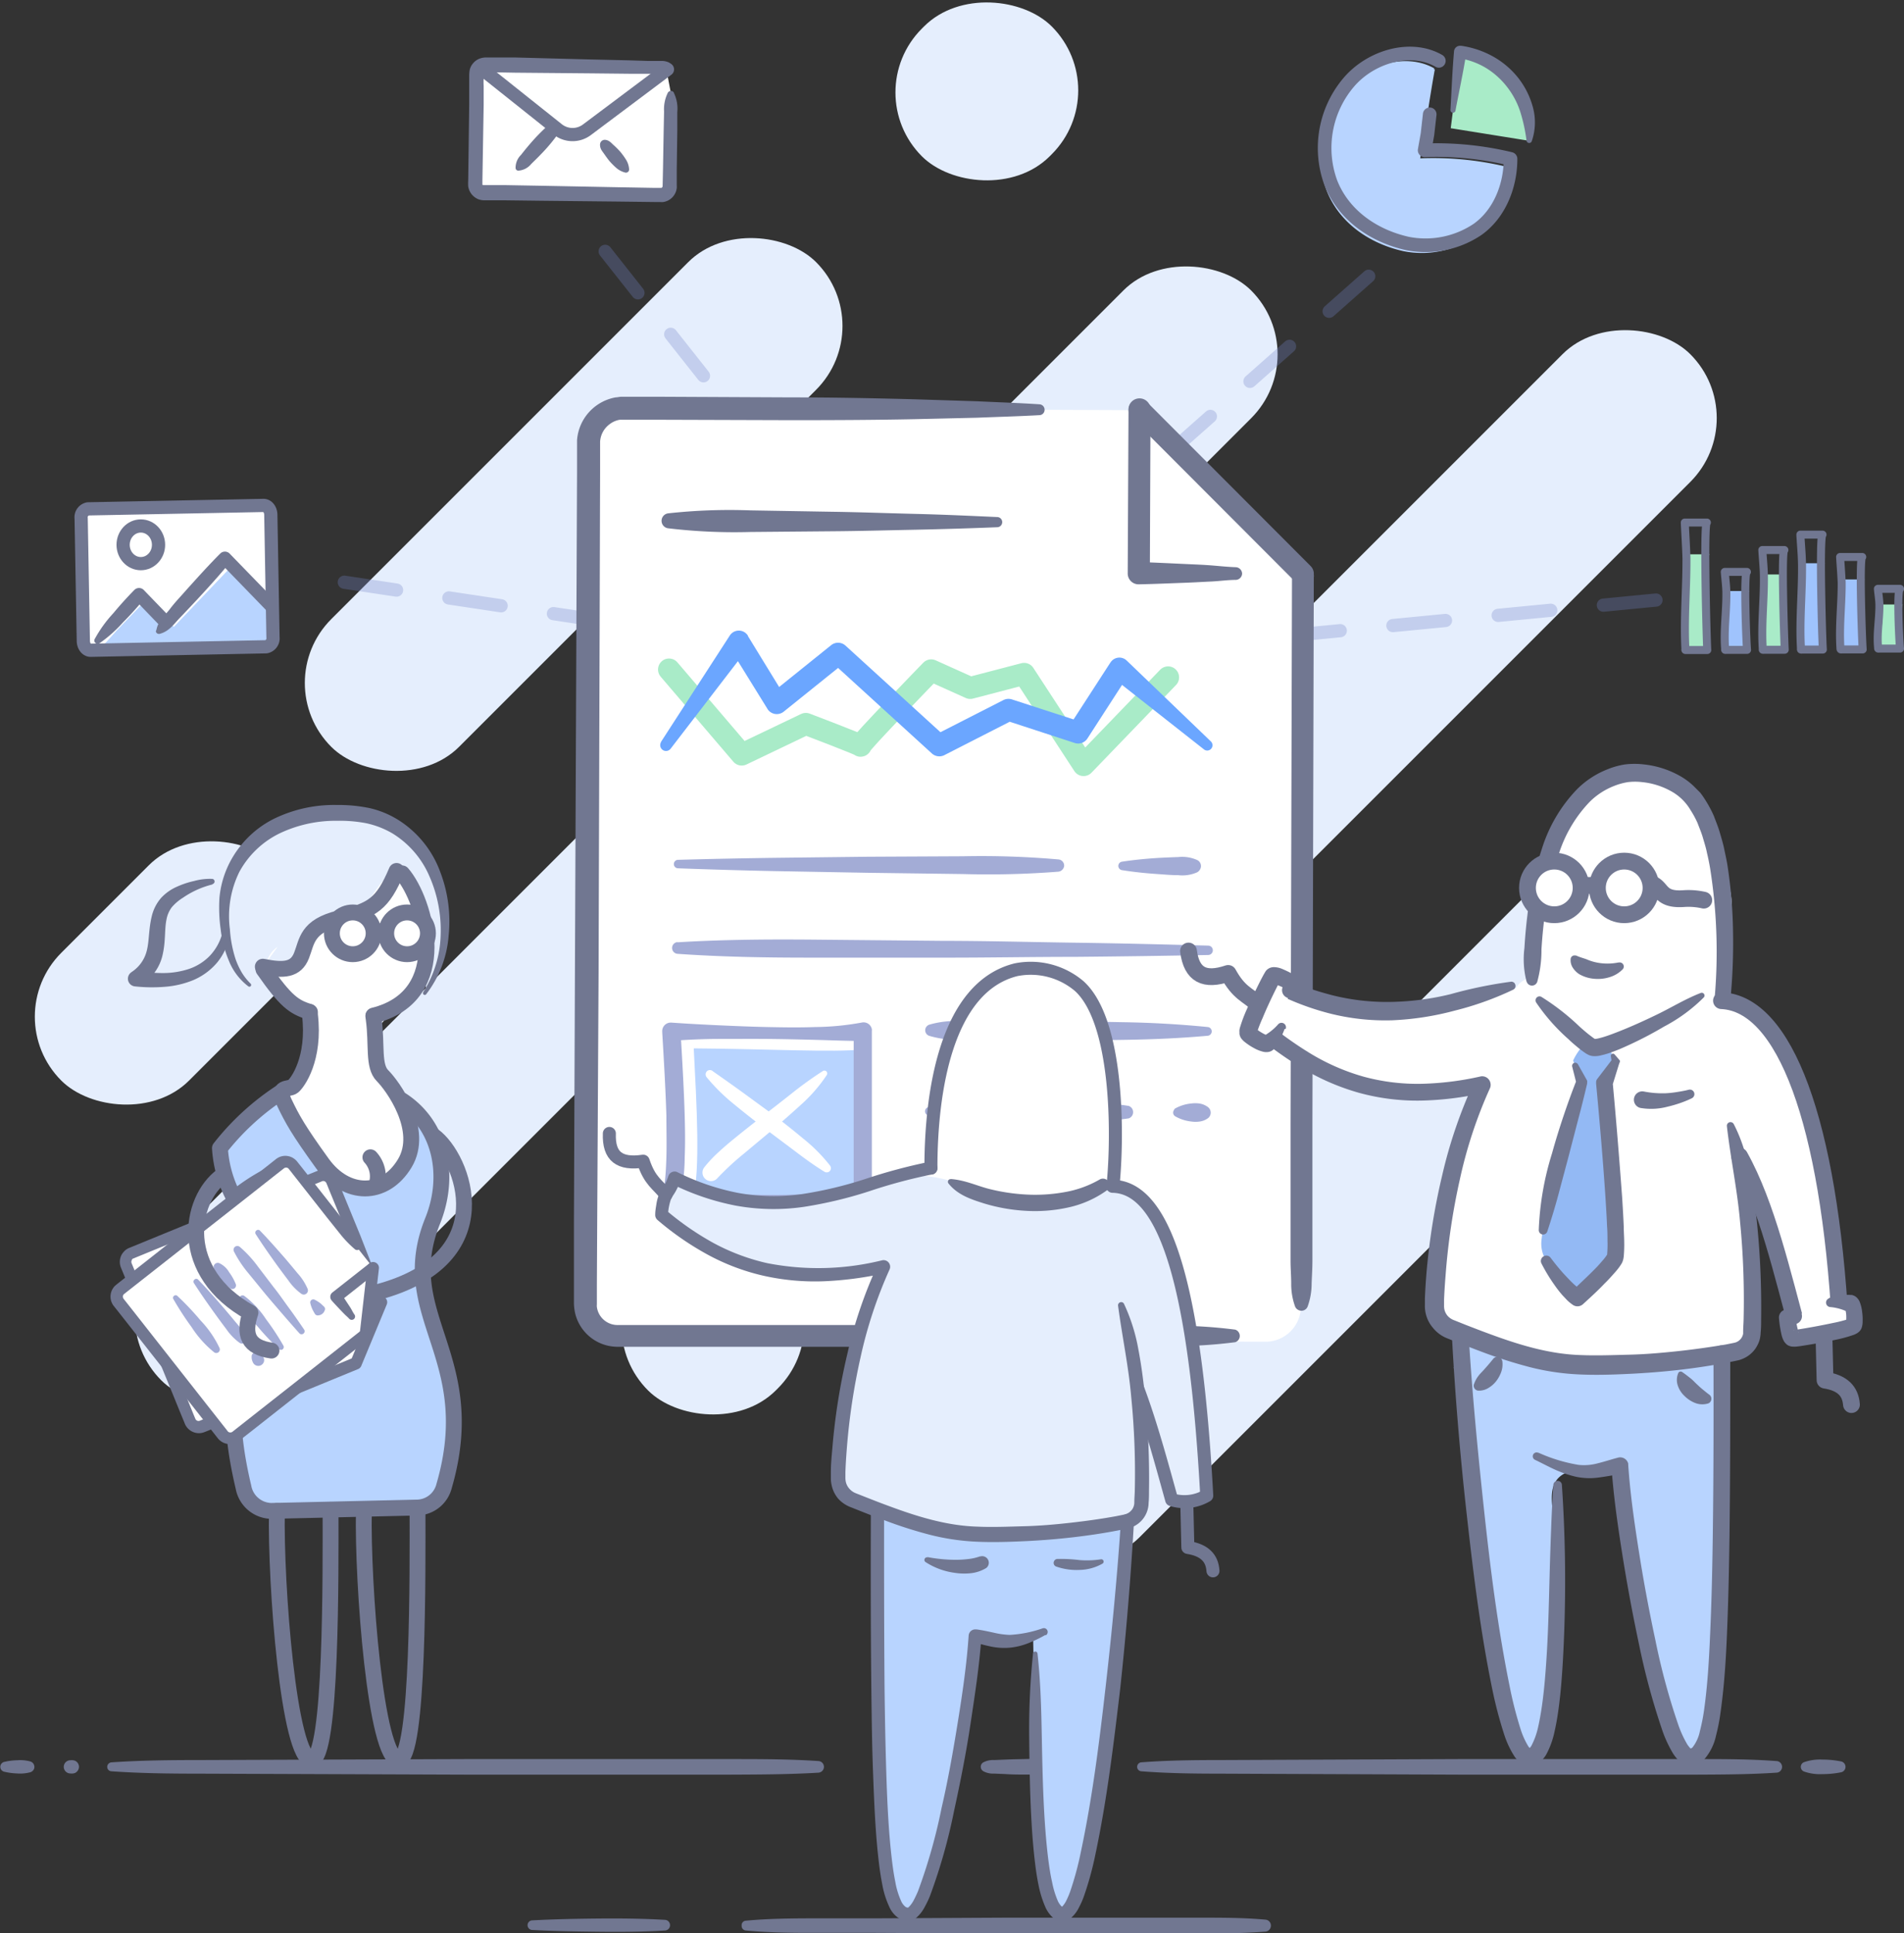 <svg xmlns="http://www.w3.org/2000/svg" viewBox="0 0 288.12 292.5"><rect x="0" y="0" width="288.12" height="292.5" fill="#333333" stroke="none"/><defs><style>.cls-1,.cls-13,.cls-19{fill:#e5eefd;}.cls-11,.cls-15,.cls-17,.cls-2,.cls-20,.cls-22,.cls-6,.cls-9{fill:none;}.cls-2{stroke:#7282c4;stroke-dasharray:8;opacity:0.3;}.cls-11,.cls-12,.cls-13,.cls-15,.cls-17,.cls-18,.cls-19,.cls-2,.cls-20,.cls-21,.cls-22,.cls-6,.cls-9{stroke-linecap:round;stroke-linejoin:round;}.cls-11,.cls-12,.cls-2{stroke-width:2px;}.cls-3{fill:#717791;}.cls-4{fill:#93b9f4;}.cls-5{fill:#b8d4ff;}.cls-11,.cls-12,.cls-13,.cls-17,.cls-18,.cls-19,.cls-20,.cls-21,.cls-22,.cls-6,.cls-9{stroke:#717791;}.cls-6{stroke-width:2.06px;}.cls-7{fill:#a9ebc8;}.cls-8{fill:#9fc3fd;}.cls-9{stroke-width:1.21px;}.cls-10,.cls-12,.cls-18,.cls-21{fill:#fff;}.cls-13,.cls-15{stroke-width:3.33px;}.cls-14{fill:#a3acd6;}.cls-15{stroke:#a9ebc8;}.cls-16{fill:#6ba6ff;}.cls-17,.cls-18{stroke-width:2.4px;}.cls-19{stroke-width:1.77px;}.cls-20,.cls-21{stroke-width:2.54px;}.cls-22{stroke-width:1.97px;}</style></defs><title>CRM y plataformas de gestión</title><g id="Capa_2" data-name="Capa 2"><g id="Layer_1" data-name="Layer 1"><g id="_10._COLABORATION" data-name="10. COLABORATION"><rect class="cls-1" x="131.38" y="166.47" width="148.42" height="27.34" rx="13.67" transform="translate(478.34 162.14) rotate(135)"/><rect class="cls-1" x="2.53" y="133.56" width="46.06" height="27.34" rx="13.67" transform="translate(147.74 233.26) rotate(135)"/><path class="cls-1" d="M159.2,169.3l39.13-39.12a13.66,13.66,0,0,0,19.33,19.32l-39.13,39.13A13.67,13.67,0,0,0,159.2,169.3Z"/><path class="cls-1" d="M142.48,109.7,179.14,73a13.66,13.66,0,0,0,19.33,19.32L161.8,129a13.66,13.66,0,0,0-19.32-19.33Z"/><rect class="cls-1" x="103.34" y="103.07" width="178.6" height="27.34" rx="13.67" transform="translate(411.4 63.07) rotate(135)"/><rect class="cls-1" x="-9.76" y="112.74" width="233.23" height="27.34" rx="13.67" transform="translate(271.81 140.24) rotate(135)"/><rect class="cls-1" x="34.94" y="62.68" width="103.74" height="27.34" rx="13.67" transform="translate(202.18 68.94) rotate(135)"/><rect class="cls-1" x="135.43" y="0.16" width="27.79" height="27.34" rx="13.67" transform="translate(264.7 -81.98) rotate(135)"/><rect class="cls-1" x="93.99" y="186.9" width="27.79" height="27.34" rx="13.67" transform="translate(326 266.11) rotate(135)"/><polyline class="cls-2" points="250.59 90.8 140.88 101.44 49.36 87.69"/><polyline class="cls-2" points="207.12 41.8 140.88 100.44 88.54 34.19"/><line class="cls-2" x1="138.91" y1="147.27" x2="140.75" y2="221.85"/><line class="cls-1" x1="273" y1="267.36" x2="278.61" y2="267.36"/><path class="cls-3" d="M273,266.65a7.34,7.34,0,0,1,2.8-.39,14.09,14.09,0,0,1,2.81.28.84.84,0,0,1,0,1.64,14.09,14.09,0,0,1-2.81.28,7.34,7.34,0,0,1-2.8-.39.76.76,0,0,1-.44-1A.77.77,0,0,1,273,266.65Z"/><line class="cls-1" x1="172.64" y1="267.36" x2="268.87" y2="267.36"/><path class="cls-3" d="M172.64,266.68c4-.31,8-.35,12-.35l12-.05,24.06-.1h36.09c4,0,8,0,12,.3a.88.88,0,0,1,0,1.76c-4,.27-8,.28-12,.3H220.76l-24.06-.1-12-.05c-4,0-8-.05-12-.36a.67.67,0,0,1-.62-.72A.69.69,0,0,1,172.64,266.68Z"/><line class="cls-1" x1="148.8" y1="267.36" x2="162.01" y2="267.36"/><path class="cls-3" d="M148.8,266.68a3.18,3.18,0,0,1,1.65-.35l1.65-.07c1.1-.05,2.2-.06,3.31-.09s2.2,0,3.3,0h1.65a3.71,3.71,0,0,1,1.65.3,1,1,0,0,1,.47,1.29.94.94,0,0,1-.47.47,3.71,3.71,0,0,1-1.65.3h-1.65c-1.1,0-2.2,0-3.3,0s-2.21,0-3.31-.08l-1.65-.07a3.1,3.1,0,0,1-1.65-.36.78.78,0,0,1-.28-1.07A.83.83,0,0,1,148.8,266.68Z"/><line class="cls-1" x1="16.85" y1="267.36" x2="123.85" y2="267.36"/><path class="cls-3" d="M16.85,266.68c4.46-.31,8.92-.35,13.38-.35l13.37-.05,26.75-.1h40.13c4.45,0,8.91,0,13.37.3a.88.88,0,0,1,.83.93.89.89,0,0,1-.83.83c-4.46.27-8.92.28-13.37.3H70.35l-26.75-.1-13.37-.05c-4.46,0-8.92-.05-13.38-.36a.66.66,0,0,1-.62-.72A.68.68,0,0,1,16.85,266.68Z"/><line class="cls-1" x1="10.65" y1="267.36" x2="11.47" y2="267.36"/><path class="cls-3" d="M10.65,266.36a1.87,1.87,0,0,1,.41,0,.8.8,0,0,1,.21.05.52.52,0,0,1,.2.09,1,1,0,0,1,.29,1.44,1.1,1.1,0,0,1-.29.28.52.52,0,0,1-.2.09,1.6,1.6,0,0,1-.21.05,1.87,1.87,0,0,1-.41,0,1,1,0,0,1,0-2Z"/><line class="cls-1" x1="0.56" y1="267.36" x2="4.65" y2="267.36"/><path class="cls-3" d="M.56,266.63a9.53,9.53,0,0,1,2.05-.27,5.67,5.67,0,0,1,2,.19.86.86,0,0,1,.56,1.06.89.89,0,0,1-.56.56,5.9,5.9,0,0,1-2,.19,10.2,10.2,0,0,1-2-.27.76.76,0,0,1-.54-.92A.79.79,0,0,1,.56,266.63Z"/><line class="cls-1" x1="112.84" y1="291.31" x2="191.5" y2="291.31"/><path class="cls-3" d="M112.84,290.64c3.28-.31,6.56-.35,9.83-.36l9.84,0,19.66-.1h29.5c3.28,0,6.55,0,9.83.3a.89.89,0,0,1,.81,1,.9.9,0,0,1-.81.81c-3.28.26-6.55.28-9.83.29h-29.5l-19.66-.1-9.84,0c-3.27,0-6.55-.05-9.83-.36a.69.69,0,0,1-.61-.74A.67.67,0,0,1,112.84,290.64Z"/><line class="cls-1" x1="80.48" y1="291.31" x2="100.63" y2="291.31"/><path class="cls-3" d="M80.48,290.59c3.36-.18,6.72-.25,10.08-.28s6.72,0,10.07.2a.8.8,0,0,1,.76.86.79.79,0,0,1-.76.75c-3.35.21-6.71.23-10.07.19s-6.72-.09-10.08-.27a.73.73,0,0,1,0-1.45Z"/><path class="cls-4" d="M190.53,154.91q-.08,1.05-.12,2.1"/><path class="cls-5" d="M223,35.92A14.19,14.19,0,0,1,212.35,38c-5-1.11-9.64-4.18-11.6-9.17a15.3,15.3,0,0,1,2.67-15.19c3.28-3.87,9.36-5.75,13.66-3.27a.32.32,0,0,1-.19,0l.23.14c-.88,4.87-1.34,8.58-2.21,13.45A47.65,47.65,0,0,1,228,25.24C227.93,29.38,226.24,33.59,223,35.92Z"/><path class="cls-6" d="M216.35,17.3l-.34,3c-.14.81-.29,1.63-.43,2.44a48,48,0,0,1,13,1.3c0,4.15-1.71,8.35-5,10.68A14.12,14.12,0,0,1,213,36.85c-5-1.11-9.64-4.19-11.61-9.17a15.33,15.33,0,0,1,2.68-15.19c3.27-3.88,9.35-5.75,13.66-3.28"/><path class="cls-7" d="M231.36,21.3l-11.83-1.9L221,7.87l.22,0A12.18,12.18,0,0,1,231.36,21.3Z"/><path class="cls-3" d="M219.49,16.61c.17-2.95.28-5.91.54-8.86a.91.91,0,0,1,1-.82h.1a14,14,0,0,1,4.77,1.6,12.78,12.78,0,0,1,3.86,3.28A12.4,12.4,0,0,1,232,16.37a8.7,8.7,0,0,1-.21,5,.41.41,0,0,1-.53.24.4.4,0,0,1-.26-.33h0a25,25,0,0,0-.94-4.34,12.23,12.23,0,0,0-2-3.78,11.86,11.86,0,0,0-3.17-2.86,11.21,11.21,0,0,0-4.05-1.48L221.89,8c-.46,2.91-1.09,5.81-1.64,8.72a.38.38,0,0,1-.76-.1Z"/><path class="cls-7" d="M258.73,98.34l-3.16,0a.24.24,0,0,1-.15,0s0-.06,0-.1c-.24-3.45.2-6.9.18-10.36,0-1.34-.16-2.68-.24-4v0c1.12,0,2.23,0,3.35,0C258.18,83.79,258.62,97.13,258.73,98.34Z"/><path class="cls-8" d="M264.75,98.32h-3.16a.37.37,0,0,1-.15,0,.07.07,0,0,1,0-.06c-.23-2.12.21-4.24.2-6.36-.05-.82-.16-1.65-.24-2.47v0l3.34,0C264.24,89.39,264.65,97.58,264.75,98.32Z"/><path class="cls-7" d="M270.45,98.3h-3.17a.3.3,0,0,1-.14,0s0-.05-.05-.08c-.23-2.71.2-5.42.19-8.13,0-1-.16-2.11-.24-3.16v0l3.34,0C269.92,86.87,270.34,97.35,270.45,98.3Z"/><path class="cls-8" d="M276.23,98.28s-3,0-3.17,0a.36.36,0,0,1-.15,0,.12.12,0,0,1,0-.09c-.24-3.12.2-6.22.18-9.34,0-1.2-.16-2.41-.24-3.62v0h3.34C275.69,85.16,276.12,97.18,276.23,98.28Z"/><path class="cls-8" d="M282.25,98.25l-3.16,0a.34.34,0,0,1-.15,0s0,0-.05-.08c-.23-2.51.21-5,.19-7.55,0-1-.15-2-.23-2.94v0l3.35,0C281.72,87.63,282.14,97.37,282.25,98.25Z"/><path class="cls-7" d="M288,98.23h-3.31s-.05,0-.05,0c-.23-1.62.21-3.24.21-4.87-.05-.63-.16-1.26-.24-1.89v0l3.35,0C287.52,91.38,287.92,97.66,288,98.23Z"/><path class="cls-9" d="M258.35,98.36s-3,0-3.17,0c-.05,0-.11,0-.14,0a.15.15,0,0,1,0-.13c-.24-4.58.18-9.16.16-13.75-.05-1.78-.17-3.56-.25-5.34v-.07c1.11,0,2.23,0,3.34,0C257.78,79,258.24,96.75,258.35,98.36Z"/><path class="cls-9" d="M264.37,98.34h-3.16a.36.36,0,0,1-.15,0,.07.07,0,0,1,0-.08c-.24-2.81.2-5.62.18-8.44,0-1.09-.16-2.18-.24-3.28v0c1.11,0,2.23,0,3.35,0C263.84,86.48,264.26,97.35,264.37,98.34Z"/><path class="cls-9" d="M270.07,98.32H266.9a.25.25,0,0,1-.15,0,.12.12,0,0,1,0-.1c-.24-3.6.19-7.2.17-10.8,0-1.39-.16-2.79-.24-4.19v0l3.34,0C269.52,83.15,270,97.05,270.07,98.32Z"/><path class="cls-9" d="M275.84,98.29l-3.16,0a.25.25,0,0,1-.15,0,.14.14,0,0,1,0-.12c-.25-4.13.18-8.26.16-12.39,0-1.6-.16-3.21-.25-4.81V80.9c1.12,0,2.23,0,3.35,0C275.28,80.89,275.73,96.84,275.84,98.29Z"/><path class="cls-9" d="M281.87,98.27l-3.17,0a.29.29,0,0,1-.14,0,.1.1,0,0,1-.05-.1c-.24-3.34.2-6.68.18-10-.05-1.29-.16-2.59-.24-3.89v0c1.12,0,2.23,0,3.35,0C281.32,84.18,281.76,97.1,281.87,98.27Z"/><path class="cls-9" d="M287.52,98.14s-3,0-3.16,0a.34.34,0,0,1-.15,0,.05.05,0,0,1,0-.06c-.24-2.15.2-4.31.19-6.47,0-.83-.16-1.67-.23-2.51v0l3.35,0C287,89.05,287.41,97.38,287.52,98.14Z"/><path class="cls-10" d="M39.88,76.48c.59,0,1.08.61,1.1,1.39l.33,18.57a1.29,1.29,0,0,1-1.05,1.43l-26.55.53c-.59,0-1.08-.61-1.1-1.39l-.33-18.57A1.29,1.29,0,0,1,13.33,77Z"/><polygon class="cls-5" points="15.22 98.12 15.16 98.18 14.92 98.12 15.22 98.12"/><polygon class="cls-5" points="41.21 96.76 40.48 97.84 15.22 98.12 17.68 95.38 21.86 91.04 26.31 94.85 35.33 85.39 41.2 91.43 41.18 92.9 41.21 96.76"/><path class="cls-11" d="M39.88,76.48c.59,0,1.08.61,1.1,1.39l.33,18.57a1.29,1.29,0,0,1-1.05,1.43l-26.55.53c-.59,0-1.08-.61-1.1-1.39l-.33-18.57A1.29,1.29,0,0,1,13.33,77Z"/><path class="cls-3" d="M14.36,96.65a19.19,19.19,0,0,1,2.79-3.86q1.52-1.83,3.18-3.52l0,0a1,1,0,0,1,1.42,0h0l4,4.14a1,1,0,0,1,0,1.41,1,1,0,0,1-1.42,0l-4-4.15,1.45,0q-1.5,1.83-3.17,3.51a20.45,20.45,0,0,1-3.57,3.17.51.51,0,0,1-.69-.16A.48.48,0,0,1,14.36,96.65Z"/><path class="cls-3" d="M23.67,95.32c.27-1.45,1.31-2.19,2.07-3.2s1.64-1.9,2.46-2.85c1.68-1.86,3.35-3.73,5.13-5.51l0,0a1,1,0,0,1,1.41,0h0l7,7.21a1,1,0,0,1-1.43,1.4l-7-7.22,1.45,0c-1.59,1.94-3.28,3.79-5,5.65-.86.91-1.71,1.83-2.58,2.73s-1.57,2-3,2.38a.48.48,0,0,1-.59-.33A.55.55,0,0,1,23.67,95.32Z"/><ellipse class="cls-12" cx="21.31" cy="82.44" rx="2.68" ry="2.85"/><path class="cls-10" d="M197.15,87.25l-.29,110.44a5.36,5.36,0,0,1-5.38,5.34l-97.57-.39a5.38,5.38,0,0,1-5.34-5.39L89,67.1a5.38,5.38,0,0,1,5.39-5.34l78,.31"/><line class="cls-13" x1="172.44" y1="62.07" x2="197.15" y2="86.83"/><path class="cls-3" d="M157.3,62.82c-3.15.18-6.3.26-9.46.39l-9.45.22c-6.31.13-12.62.15-18.92.15l-18.92-.06H94.64l-.47,0a2.85,2.85,0,0,0-.4,0,3.4,3.4,0,0,0-1.45.62,3.55,3.55,0,0,0-1.51,2.68c0,.21,0,.7,0,1.07v3.54l-.23,75.67L90.37,185l-.05,9.46v2.36c0,.19,0,.43,0,.56a2.34,2.34,0,0,0,0,.38,3.1,3.1,0,0,0,.19.74,3.16,3.16,0,0,0,3,2h17.73l37.83,0H168c3.15,0,6.3.07,9.46.1a73.39,73.39,0,0,1,9.46.6,1,1,0,0,1,0,1.9,73.39,73.39,0,0,1-9.46.6c-3.16,0-6.31.1-9.46.1H149.11l-37.83,0-9.46,0H93.55a7.16,7.16,0,0,1-1.56-.17,6.61,6.61,0,0,1-4.67-4,6.24,6.24,0,0,1-.4-1.54,7.2,7.2,0,0,1-.07-.8v-3l0-9.46L87,147.12l.32-75.66V67.91c0-.41,0-.72,0-1.3a7.11,7.11,0,0,1,5.85-6.48c.26,0,.51-.08.77-.09l.71,0h1.19l4.73,0,18.91.09c6.31,0,12.61.12,18.92.29l9.45.3c3.16.15,6.31.25,9.46.46a.82.82,0,0,1,.76.87A.8.8,0,0,1,157.3,62.82Z"/><path class="cls-3" d="M198.81,87.25l-.14,55.22-.07,27.61,0,13.81c0,2.3,0,4.6,0,6.9,0,1.15-.08,2.3-.12,3.45a10.19,10.19,0,0,1-.6,3.45,1,1,0,0,1-1.33.57,1,1,0,0,1-.58-.58,9.93,9.93,0,0,1-.58-3.45c0-1.15-.1-2.3-.1-3.45,0-2.3,0-4.6,0-6.9l0-13.81.07-27.61.15-55.22a1.66,1.66,0,1,1,3.32,0Z"/><path class="cls-3" d="M174.1,62.07,174,86.73l-1.67-1.68c2.45.07,4.9.2,7.36.31,1.22.06,2.45.1,3.67.2s2.45.23,3.68.27a1,1,0,0,1,.92,1,1,1,0,0,1-.93.92c-1.23,0-2.45.18-3.68.24s-2.45.13-3.68.18c-2.45.09-4.9.2-7.35.25a1.64,1.64,0,0,1-1.67-1.6v-.08l.12-24.66a1.67,1.67,0,1,1,3.33,0Z"/><line class="cls-1" x1="102.49" y1="143.48" x2="182.82" y2="143.8"/><path class="cls-14" d="M102.5,142.59c6.69-.41,13.39-.46,20.08-.41l20.08.19c6.69,0,13.39.19,20.08.28s13.39.26,20.08.44a.71.71,0,0,1,0,1.42q-10,.19-20.08.28c-6.69,0-13.39.13-20.08.12l-20.08,0c-6.7,0-13.39-.11-20.08-.58a.89.89,0,0,1,0-1.77Z"/><line class="cls-1" x1="157.34" y1="155.97" x2="182.77" y2="156.07"/><path class="cls-14" d="M157.34,155.23c4.24-.79,8.48-.62,12.72-.55s8.47.31,12.71.73a.66.66,0,0,1,.59.72.67.67,0,0,1-.6.6c-4.24.38-8.48.56-12.71.62s-8.48.18-12.72-.65a.74.74,0,0,1-.58-.88A.76.76,0,0,1,157.34,155.23Z"/><line class="cls-1" x1="140.59" y1="155.9" x2="151.29" y2="155.94"/><path class="cls-14" d="M140.59,155.06a14.36,14.36,0,0,1,5.35-.5,35.81,35.81,0,0,1,5.35.55.84.84,0,0,1,0,1.66,36,36,0,0,1-5.36.51,14.4,14.4,0,0,1-5.35-.55.89.89,0,0,1-.52-1.14A.92.92,0,0,1,140.59,155.06Z"/><line class="cls-1" x1="177.8" y1="168.32" x2="182.72" y2="168.34"/><path class="cls-14" d="M177.8,167.75a6.17,6.17,0,0,1,2.46-.77,4.61,4.61,0,0,1,1.23,0,2.89,2.89,0,0,1,1.23.49A1.07,1.07,0,0,1,183,169a1,1,0,0,1-.24.23,2.75,2.75,0,0,1-1.23.48,4.23,4.23,0,0,1-1.23,0,6.21,6.21,0,0,1-2.46-.79.65.65,0,0,1-.22-.9A.63.63,0,0,1,177.8,167.75Z"/><line class="cls-1" x1="140.54" y1="168.17" x2="170.8" y2="168.29"/><path class="cls-14" d="M140.54,167.52c2.52-.14,5.05-.25,7.57-.33s5-.16,7.57-.19l7.56-.1a36.33,36.33,0,0,1,7.57.45,1,1,0,0,1,0,1.88,37.74,37.74,0,0,1-7.57.39l-7.56-.16c-2.53-.05-5-.18-7.57-.26s-5-.23-7.56-.39a.65.65,0,0,1,0-1.29Z"/><line class="cls-1" x1="102.54" y1="130.75" x2="160.18" y2="130.99"/><path class="cls-14" d="M102.55,130.11q7.2-.2,14.41-.3l14.41-.17,14.4-.07a133.34,133.34,0,0,1,14.41.48.94.94,0,0,1,.85,1,1,1,0,0,1-.86.85,135.87,135.87,0,0,1-14.41.36l-14.4-.19L117,131.81q-7.2-.15-14.41-.42a.64.64,0,0,1-.62-.66A.65.65,0,0,1,102.55,130.11Z"/><line class="cls-1" x1="150.9" y1="79.01" x2="101.1" y2="78.81"/><path class="cls-3" d="M150.89,79.78q-6.22.25-12.45.38c-4.15.08-8.3.2-12.45.23l-12.45.11a84.87,84.87,0,0,1-12.44-.56,1.14,1.14,0,0,1,0-2.26,85,85,0,0,1,12.45-.45l12.45.21c4.14.06,8.29.22,12.44.32s8.3.29,12.45.48a.77.77,0,0,1,0,1.54Z"/><line class="cls-1" x1="169.78" y1="131.03" x2="181.13" y2="131.07"/><path class="cls-14" d="M169.78,130.39c1.9-.29,3.79-.47,5.68-.58.95-.05,1.89-.09,2.84-.12a5.55,5.55,0,0,1,2.84.44,1,1,0,0,1,.47,1.4,1.06,1.06,0,0,1-.48.48,5.55,5.55,0,0,1-2.84.42c-.95,0-1.89-.08-2.84-.15-1.89-.12-3.78-.31-5.67-.61a.65.65,0,0,1-.54-.75A.64.64,0,0,1,169.78,130.39Z"/><line class="cls-1" x1="140.49" y1="180.43" x2="167.39" y2="180.54"/><path class="cls-14" d="M140.49,179.84c4.49-.38,9-.57,13.46-.66s9-.25,13.44.55a.82.82,0,0,1,.67,1,.84.84,0,0,1-.67.67c-4.49.76-9,.53-13.46.44s-9-.35-13.44-.77a.59.59,0,0,1-.54-.64A.61.61,0,0,1,140.49,179.84Z"/><path class="cls-15" d="M101.24,101.31l11,12.87,9.7-4.64s8.71,3.31,8.29,3.31,10.68-11.41,10.68-11.41l5.91,2.66,8.15-2.13,9,13.8,12.79-13.27"/><path class="cls-16" d="M100,112.3l10.44-16.14a1.63,1.63,0,0,1,2.24-.48,1.73,1.73,0,0,1,.5.51l0,.06,5.71,9.32-2.46-.43,9.35-7.52a1.67,1.67,0,0,1,2.16.07l15.23,13.89-1.88-.26,10.56-5.39a1.71,1.71,0,0,1,1.27-.1l10.56,3.43-1.92.68L168,100.3l.05-.06a1.59,1.59,0,0,1,2.2-.48,2.51,2.51,0,0,1,.24.19l12.76,12.26a.8.8,0,0,1,0,1.12.79.79,0,0,1-1.06.07l-13.9-10.94,2.49-.35-6.23,9.64a1.66,1.66,0,0,1-1.91.68L152.14,109l1.27-.1-10.55,5.39A1.68,1.68,0,0,1,141,114l-15.23-13.89,2.16.07-9.34,7.51a1.67,1.67,0,0,1-2.34-.25,1.88,1.88,0,0,1-.12-.18L110.4,98l2.77.09-11.71,15.23a.88.88,0,0,1-1.44-1Z"/><path class="cls-5" d="M104.85,181.49c10.45,1,16.71,1,25.62.15l.13-22.85c-4.2.5-15.24-.09-25.62-.15C105.42,167.19,106,177.05,104.85,181.49Z"/><path class="cls-14" d="M102.7,180.67a3.42,3.42,0,0,1,1-.4h.27l.45,0,.9.07,3.59.23c2.4.14,4.79.23,7.19.25a125.1,125.1,0,0,0,14.33-.77l-1.25,1.38V156.14h0l1.56,1.38c-2.58,0-5-.11-7.41-.17s-4.84-.12-7.25-.14-4.84,0-7.25,0-4.82.12-7.23.29h0l1.38-1.47c.25,4.23.5,8.46.63,12.73.06,2.13.09,4.27,0,6.42,0,1.08-.09,2.17-.19,3.26-.06.55-.1,1.1-.2,1.66l-.06.41,0,.19h0A.6.6,0,0,0,102.7,180.67Zm-2.26,1.61a4.86,4.86,0,0,1-.09-1.59l.14-1c.08-.48.13-1,.18-1.49.09-1,.14-2.05.17-3.08.06-2.08,0-4.17,0-6.27-.13-4.2-.38-8.42-.63-12.65v-.1a1.29,1.29,0,0,1,1.22-1.36h.17c2.43.17,4.84.3,7.26.41s4.83.21,7.24.26,4.83.09,7.24,0a40.62,40.62,0,0,0,7.06-.68,1.28,1.28,0,0,1,1.53,1,1.09,1.09,0,0,1,0,.26v.12h0v25.34a1.4,1.4,0,0,1-1.24,1.38,130.05,130.05,0,0,1-14.64.78c-2.45,0-4.89-.11-7.32-.25l-3.65-.24-.91-.07-.45,0-.64-.07A10.53,10.53,0,0,1,100.44,182.28Z"/><path class="cls-10" d="M107.38,162.55c3.8,3.7,12.24,9.21,17.78,14.3"/><path class="cls-10" d="M107.84,162.08c1.53,1.07,3.06,2.15,4.59,3.26l4.6,3.36c1.52,1.15,3,2.33,4.49,3.57a24.73,24.73,0,0,1,4.08,4.1.65.65,0,0,1-.13.92.67.67,0,0,1-.74,0c-1.63-1-3.14-2.12-4.64-3.26l-4.55-3.41q-2.27-1.72-4.49-3.55a28.42,28.42,0,0,1-4.13-4.08.67.67,0,0,1,.11-.94.68.68,0,0,1,.79,0Z"/><path class="cls-10" d="M124.8,162.4c-5.67,5.68-14.67,11.81-17.22,15"/><path class="cls-10" d="M125.1,162.69a23.32,23.32,0,0,1-3.81,4.4c-1.42,1.29-2.86,2.57-4.32,3.8l-4.38,3.66a41.36,41.36,0,0,0-4,3.7l0,0a1.28,1.28,0,0,1-2-1.63,18.9,18.9,0,0,1,2.1-2.24c.72-.67,1.46-1.31,2.21-1.92,1.49-1.22,3-2.41,4.5-3.57s3-2.31,4.49-3.5a56.35,56.35,0,0,1,4.64-3.33.43.43,0,0,1,.59.59Z"/><path class="cls-1" d="M26.88,135.47c-1.95.75-2.75,3-3.32,5l-2,7.18a10,10,0,0,0,12.39-5.17,8.28,8.28,0,0,0,6,7l.48-4c.5-.5,1.37-.22,2,.19s1.2.95,1.91.86a1.8,1.8,0,0,0,1.3-1.24c.23-.58.3-1.22.53-1.8.69-1.7,2.6-2.55,4.41-2.9s3.7-.37,5.35-1.16a10.52,10.52,0,0,1,3-5.82c.62-.61,1.53-1.17,2.32-.81a2.41,2.41,0,0,1,1.07,1.7,60.49,60.49,0,0,1,2.13,15.89c2.88-4.28,3.07-9.86,2.24-15a16.37,16.37,0,0,0-1.79-5.66,12.61,12.61,0,0,0-7.28-5.43,24.21,24.21,0,0,0-9.21-.72c-4.33.35-9,1.54-11.64,5-1,1.27-1.66,2.82-2.93,3.82a9.47,9.47,0,0,1-2.09,1.16l-6.19,2.79"/><path class="cls-5" d="M67.05,225.66c-2.12,2.48-5.74,2.87-9,3.09l-10,.66c-2.39.16-4.89.3-7.07-.68-3.57-1.61-5.26-5.79-5.61-9.69-.61-6.85,1.85-13.55,3.78-20.15s3.34-13.86.74-20.23c-.27,2-3.07,2.71-4.68,1.57s-2.09-3.36-1.87-5.32a10.45,10.45,0,0,1,5.78-8.08c3-1.4,5.88-3.11,7.55-6.09,1.46-2.59,1.31-6.33-1.11-8-1.52-1.08-3.79-1.33-4.56-3-.51-1.12-.86-2.93.38-2.87,1.94.1,2.82-1.59,3.3-2.75,1.67-4,7.47-4.71,11.52-6.82,2.31-1.2,2.92-3.67,4.7-5.38a13.92,13.92,0,0,1,1.26,18c-2,2.56-5.05,4.57-5.72,7.75a8,8,0,0,0,2.25,6.8,17.83,17.83,0,0,0,4.91,3.49,5.94,5.94,0,0,0,.55,3c.51,1,1.36,1.91,1.83,3a5,5,0,0,1,.32,1,1.72,1.72,0,0,1,.49-.34l-.3,1.59c0,.35,0,.7.06,1s0,.68,0,1a1.81,1.81,0,0,1-.4-.47A66.91,66.91,0,0,0,64.79,192c.25,8.58,3.26,16.86,4,25.41C69,220.28,68.93,223.47,67.05,225.66Z"/><path class="cls-10" d="M42,143.29a3.87,3.87,0,0,0-1,5.5c1,1.25,2.67,1.73,3.87,2.78a6.49,6.49,0,0,1,2,5.08A11.83,11.83,0,0,1,45.23,162c-.91,1.63-2.09,3.29-1.91,5.15a7.2,7.2,0,0,0,1.45,3.24q1.83,2.69,3.91,5.18c1.52,1.83,3.29,3.67,5.61,4.2a6.84,6.84,0,0,0,7-3.16,8.92,8.92,0,0,0,.49-7.9c-1-2.35-2.71-4.28-3.92-6.51S56.12,157,57.61,155a12.66,12.66,0,0,1,2.53-2.25A13.83,13.83,0,0,0,63,134.32a3.89,3.89,0,0,0-2.77-2,3.43,3.43,0,0,0-2.62,1.4c-.66.78-1.14,1.7-1.84,2.45-2.66,2.88-7.76,2.73-9.93,6a28.15,28.15,0,0,1-1.59,2.78,3.8,3.8,0,0,1-4.18,1"/><path class="cls-17" d="M41.9,228.64c-.23,11,1.8,37.63,5.25,37.62,3.07,0,2.88-28.62,2.87-37.8"/><path class="cls-17" d="M55.06,228.59c-.23,11,1.79,37.68,5.25,37.67,3.1,0,2.88-29.12,2.87-38"/><path class="cls-17" d="M56.49,153.74l.06.46c.53,3.89-.14,7.11,1.34,8.58s6.43,8.18,3.35,13.27-8.85,5-12.46,0-4.56-6.7-5.77-9.25.67-1.87,1.34-2.41,3.35-4.16,2.55-10.86c0-.13,0-.26,0-.39"/><path class="cls-17" d="M40.86,177.83c0,7.11.71,10.39-.85,17-2.35,10-7.12,13.48-3.17,30.19a4.37,4.37,0,0,0,4.22,3.61l22.14-.51a4.3,4.3,0,0,0,4-3.25c5.74-19.72-7.53-25.78-1.73-40.13,2.7-6.69,1.33-14.36-4.7-18.27"/><path class="cls-17" d="M56.05,175.12a4.27,4.27,0,0,1,.85,4.41"/><path class="cls-17" d="M39.77,146.28c3.25.65,5,.46,5.85-1.67s.74-4.46,5.76-5.67,6.5-2.13,8.63-7.15"/><path class="cls-17" d="M46.79,153.09c-2.32-.7-3.58-1.61-6.92-6.4"/><path class="cls-17" d="M60.85,132.16c3.57,4.11,7.74,18.52-4.33,21.52"/><path class="cls-17" d="M40.52,178a29.42,29.42,0,0,0-5.05,3.36,18.34,18.34,0,0,1-2.19-7.62,38.46,38.46,0,0,1,9.39-8.57"/><path class="cls-3" d="M32.12,133.84a13.6,13.6,0,0,0-4.43,2A7.26,7.26,0,0,0,26,137.28a4.38,4.38,0,0,0-.81,1.88c-.3,1.45-.12,3.2-.54,5.12a7.13,7.13,0,0,1-1.2,2.8,7.48,7.48,0,0,1-2.23,2h0l-.48-2.19a22.08,22.08,0,0,0,4,.35,12.52,12.52,0,0,0,3.82-.61,7.92,7.92,0,0,0,3.19-2,7.83,7.83,0,0,0,1.87-3.34v0a.59.59,0,0,1,1.15.29,9.26,9.26,0,0,1-1.9,4.06,9.67,9.67,0,0,1-3.67,2.69,14.22,14.22,0,0,1-4.36,1,24,24,0,0,1-4.41-.07,1.17,1.17,0,0,1-1.07-1.26,1.19,1.19,0,0,1,.45-.83l.13-.1h0a5.39,5.39,0,0,0,2.31-3.38c.34-1.45.25-3.19.73-5.11a6.52,6.52,0,0,1,1.41-2.72,7.17,7.17,0,0,1,2.4-1.69,12.9,12.9,0,0,1,2.59-.86,9,9,0,0,1,2.72-.32.39.39,0,0,1,.37.42.4.4,0,0,1-.31.37Z"/><path class="cls-3" d="M64.06,150.09a16.76,16.76,0,0,0,2.62-8.64A20.17,20.17,0,0,0,65,132.64a14.14,14.14,0,0,0-5.63-6.54,13.39,13.39,0,0,0-4-1.54A21.3,21.3,0,0,0,51,124.2a19.73,19.73,0,0,0-8.57,1.85,13.82,13.82,0,0,0-6.22,5.9,15.21,15.21,0,0,0-1.42,8.68,18.52,18.52,0,0,0,.84,4.45,11.42,11.42,0,0,0,.91,2,8.38,8.38,0,0,0,1.38,1.76h0a.28.28,0,0,1,0,.4.28.28,0,0,1-.36,0,9.11,9.11,0,0,1-2.93-3.87,17.49,17.49,0,0,1-1.23-4.68,23.78,23.78,0,0,1-.19-4.86,14.7,14.7,0,0,1,1.3-4.8,15.18,15.18,0,0,1,6.88-7.1A20.76,20.76,0,0,1,51,121.81a23,23,0,0,1,4.92.47,14.09,14.09,0,0,1,4.67,2A15.64,15.64,0,0,1,66.64,132a20.89,20.89,0,0,1,1.25,9.57,16.61,16.61,0,0,1-3.4,8.88.27.27,0,0,1-.38.05.28.28,0,0,1-.06-.37Z"/><line class="cls-17" x1="58.33" y1="140.93" x2="56.48" y2="140.93"/><circle class="cls-18" cx="53.38" cy="141.23" r="3.16"/><circle class="cls-18" cx="61.6" cy="141.23" r="3.16"/><line class="cls-1" x1="41.68" y1="187.07" x2="38.29" y2="184.91"/><path class="cls-14" d="M41.4,187.51a3.21,3.21,0,0,1-1.88-.79A8.47,8.47,0,0,1,38,185.36a.55.55,0,0,1,.06-.78.57.57,0,0,1,.51-.12,8.51,8.51,0,0,1,1.88.8A3.31,3.31,0,0,1,42,186.62a.62.62,0,0,1-.29.83A.48.48,0,0,1,41.4,187.51Z"/><line class="cls-1" x1="37.38" y1="193.84" x2="27.78" y2="187.74"/><path class="cls-14" d="M37.16,194.18c-1.7-.85-3.36-1.78-5-2.73-.83-.47-1.64-1-2.45-1.45a8.47,8.47,0,0,1-2.25-1.76.62.62,0,0,1,.07-.88.63.63,0,0,1,.57-.13,8.48,8.48,0,0,1,2.54,1.3c.79.52,1.58,1.05,2.36,1.6,1.55,1.09,3.1,2.19,4.6,3.37a.4.4,0,0,1,.07.57A.41.41,0,0,1,37.16,194.18Z"/><path class="cls-10" d="M53.75,206.39l-23.11,9.5a1.41,1.41,0,0,1-1.83-.77L19.14,191.5a1.41,1.41,0,0,1,.76-1.83L48.39,178a1.4,1.4,0,0,1,1.83.77l7.49,18.28"/><line class="cls-19" x1="57.71" y1="197.05" x2="53.85" y2="206.35"/><path class="cls-3" d="M54.08,207.21l-12,4.93-6,2.46-3,1.23-1.5.62-.37.15c-.14.05-.21.09-.46.17a2.22,2.22,0,0,1-1.3,0,2.31,2.31,0,0,1-1.09-.7,2.55,2.55,0,0,1-.36-.56l-.16-.4-.62-1.5-1.22-3-2.46-6-4.91-12-.31-.75a2.3,2.3,0,0,1-.16-1.26,2.17,2.17,0,0,1,.56-1.17,2.07,2.07,0,0,1,.5-.43,2.64,2.64,0,0,1,.29-.15l.2-.08,3-1.23,6-2.46,12-4.91,6-2.46.75-.3.38-.16.18-.07a2.11,2.11,0,0,1,.3-.1,2.26,2.26,0,0,1,2.37.77,2.46,2.46,0,0,1,.34.56l.15.38.31.75.61,1.5,2.46,6,1.17,3a16.1,16.1,0,0,1,.94,3.12.51.51,0,0,1-.43.59.5.5,0,0,1-.51-.21,16.54,16.54,0,0,1-1.52-2.88l-1.28-3-2.46-6-.62-1.5-.3-.75-.16-.38a.47.47,0,0,0-.07-.12.51.51,0,0,0-.54-.18l-1.4.57-6,2.45-12,4.92-6,2.45-3,1.23-.17.08-.07,0-.11.09a.61.61,0,0,0-.13.27.55.55,0,0,0,0,.32l.31.75,4.91,12,2.46,6,1.23,3,.61,1.5.15.35a.35.35,0,0,0,.08.13.54.54,0,0,0,.25.16.57.57,0,0,0,.29,0l.67-.27,1.5-.61,3-1.24,6-2.46,12-4.92a.88.88,0,1,1,.67,1.63Z"/><path class="cls-3" d="M58,197.86l-6.57,2.7.49-1.15c.21.6.4,1.22.59,1.83.09.31.2.61.27.93s.14.64.24.94a.5.5,0,0,1-.93.38c-.14-.29-.33-.56-.49-.84s-.3-.57-.45-.85c-.29-.57-.6-1.14-.87-1.72a.84.84,0,0,1,.41-1.12l0,0,0,0,6.58-2.68a.87.87,0,0,1,.66,1.62Z"/><line class="cls-1" x1="38.66" y1="188.65" x2="44.67" y2="203.32"/><path class="cls-14" d="M39.18,188.44A17.06,17.06,0,0,1,41,192l1.44,3.7c.5,1.22.92,2.48,1.39,3.72s.88,2.49,1.29,3.75a.45.45,0,0,1-.84.34c-.59-1.18-1.17-2.37-1.71-3.58s-1.12-2.4-1.63-3.62l-1.56-3.64a18.21,18.21,0,0,1-1.21-3.79.56.56,0,0,1,.47-.66A.57.57,0,0,1,39.18,188.44Z"/><line class="cls-1" x1="37.4" y1="195.97" x2="41.02" y2="204.82"/><path class="cls-14" d="M37.83,195.79A13.84,13.84,0,0,1,40,200.07a37.51,37.51,0,0,1,1.41,4.59.43.43,0,0,1-.31.51.42.42,0,0,1-.46-.2,36.58,36.58,0,0,1-2.21-4.26A14,14,0,0,1,37,196.15a.49.49,0,0,1,.45-.53A.52.52,0,0,1,37.83,195.79Z"/><line class="cls-1" x1="35.01" y1="190.14" x2="36.54" y2="193.86"/><path class="cls-14" d="M35.51,189.94a3.38,3.38,0,0,1,1.07,1.74,8.64,8.64,0,0,1,.45,2,.55.55,0,0,1-1,.41A8.32,8.32,0,0,1,35,192.33a3.26,3.26,0,0,1-.46-2,.62.62,0,0,1,.72-.51A.81.81,0,0,1,35.51,189.94Z"/><line class="cls-1" x1="36.68" y1="204.6" x2="37.38" y2="206.31"/><path class="cls-14" d="M37,204.46a1.73,1.73,0,0,1,.81.67.87.87,0,0,1,.07,1,.84.84,0,0,1-1,.42.87.87,0,0,1-.63-.74,1.72,1.72,0,0,1,.11-1.05.5.5,0,0,1,.66-.27Z"/><line class="cls-1" x1="31.37" y1="191.64" x2="35.68" y2="202.16"/><path class="cls-14" d="M31.75,191.48c.89,1.68,1.7,3.4,2.5,5.12.4.86.78,1.73,1.16,2.6a8.81,8.81,0,0,1,.83,2.74.63.63,0,0,1-1.11.45,8.19,8.19,0,0,1-1.33-2.53c-.34-.88-.68-1.77-1-2.66-.64-1.79-1.27-3.58-1.81-5.41a.41.41,0,0,1,.76-.31Z"/><line class="cls-1" x1="42.44" y1="187.1" x2="46.75" y2="197.63"/><path class="cls-14" d="M42.82,187c.89,1.68,1.7,3.4,2.5,5.12.4.86.78,1.73,1.16,2.6a8.67,8.67,0,0,1,.83,2.73.64.64,0,0,1-.58.68.62.62,0,0,1-.53-.22,8.42,8.42,0,0,1-1.33-2.53c-.34-.89-.68-1.77-1-2.67-.64-1.78-1.27-3.58-1.81-5.4a.41.41,0,0,1,.76-.31Z"/><line class="cls-1" x1="47.47" y1="199.38" x2="48.32" y2="201.46"/><path class="cls-14" d="M47.85,199.23a4.55,4.55,0,0,1,.77.89,4.85,4.85,0,0,1,.29.49.47.47,0,0,1,0,.62,1.12,1.12,0,0,1-1.1.45.49.49,0,0,1-.47-.41,4.9,4.9,0,0,1-.13-.55,5.06,5.06,0,0,1-.08-1.18.47.47,0,0,1,.5-.42A.47.47,0,0,1,47.85,199.23Z"/><line class="cls-1" x1="27.72" y1="193.13" x2="31.56" y2="202.49"/><path class="cls-14" d="M28.07,193a44.7,44.7,0,0,1,2.34,4.5,15.74,15.74,0,0,1,1.62,4.8.53.53,0,0,1-1,.39,15.91,15.91,0,0,1-2.21-4.56,43.92,43.92,0,0,1-1.49-4.85.38.38,0,0,1,.69-.28Z"/><line class="cls-1" x1="38.31" y1="186.67" x2="34.45" y2="185.53"/><path class="cls-14" d="M38.16,187.18a3.31,3.31,0,0,1-2-.25A8.36,8.36,0,0,1,34.3,186a.55.55,0,0,1-.16-.77.54.54,0,0,1,.46-.25,8.4,8.4,0,0,1,2,.25,3.31,3.31,0,0,1,1.84.89.63.63,0,0,1-.05.88A.69.69,0,0,1,38.16,187.18Z"/><line class="cls-1" x1="36.04" y1="194.36" x2="25.12" y2="191.15"/><path class="cls-14" d="M35.92,194.76c-1.87-.36-3.72-.8-5.56-1.25-.92-.23-1.84-.47-2.75-.72A8.68,8.68,0,0,1,25,191.72a.63.63,0,0,1-.18-.87.65.65,0,0,1,.51-.28,8.51,8.51,0,0,1,2.81.55c.9.28,1.81.57,2.7.88,1.8.62,3.59,1.25,5.35,2a.42.42,0,0,1,.23.54A.43.43,0,0,1,35.92,194.76Z"/><path class="cls-10" d="M55.23,201.92,35.64,217.41a1.41,1.41,0,0,1-2-.23l-15.8-20a1.4,1.4,0,0,1,.23-2l24.17-19.07a1.4,1.4,0,0,1,2,.23l12.23,15.51"/><line class="cls-19" x1="56.46" y1="191.85" x2="55.32" y2="201.85"/><path class="cls-3" d="M55.78,202.61l-10.17,8-5.08,4-2.54,2-1.28,1-.31.25c-.12.09-.18.15-.39.29a2.31,2.31,0,0,1-1.25.37,2.33,2.33,0,0,1-1.74-.81l-.27-.34-1-1.28-2-2.54-4-5.09-8-10.17-.51-.64a2.3,2.3,0,0,1-.5-1.17,2.34,2.34,0,0,1,.21-1.28,2.94,2.94,0,0,1,.37-.55l.24-.22.17-.14,2.55-2,5.09-4,10.17-8,5.09-4,.63-.5.32-.25.16-.13a2,2,0,0,1,.26-.18,2.27,2.27,0,0,1,2.49.09,2.56,2.56,0,0,1,.48.45l.25.32.51.64,1,1.27,4,5.09,2,2.58a16.2,16.2,0,0,1,1.76,2.74.51.51,0,0,1-.79.62,16.18,16.18,0,0,1-2.26-2.35l-2-2.5-4-5.09-1-1.27-.5-.64-.25-.31-.11-.11a.56.56,0,0,0-.57,0l-1.19.93-5.08,4-10.18,8-5.09,4-2.54,2-.15.12a.12.12,0,0,0-.05.05.27.27,0,0,0-.09.12.57.57,0,0,0,.09.59l.5.63,8,10.18,4,5.09,2,2.54,1,1.27.23.3a.52.52,0,0,0,.11.1.55.55,0,0,0,.29.08.57.57,0,0,0,.28-.08l.57-.45,1.27-1,2.54-2,5.09-4,10.16-8a.88.88,0,0,1,1.1,1.38Z"/><path class="cls-3" d="M57,192.53l-5.57,4.41.14-1.24c.38.52.72,1.06,1.08,1.6.17.27.36.53.52.82s.3.57.49.83a.51.51,0,0,1-.79.63c-.21-.24-.47-.45-.7-.68s-.45-.46-.67-.69c-.44-.47-.89-.93-1.31-1.42a.84.84,0,0,1,.08-1.19l0,0,0,0,5.58-4.39A.88.88,0,0,1,57,192.53Z"/><line class="cls-1" x1="35.84" y1="189.02" x2="45.66" y2="201.47"/><path class="cls-14" d="M36.28,188.67a17.76,17.76,0,0,1,2.7,2.92l2.4,3.15c.81,1,1.57,2.13,2.36,3.2s1.53,2.15,2.28,3.25a.45.45,0,0,1-.13.63.45.45,0,0,1-.59-.07c-.89-1-1.77-2-2.63-3s-1.73-2-2.56-3l-2.51-3.07a17.32,17.32,0,0,1-2.2-3.31.58.58,0,0,1,.26-.77A.6.6,0,0,1,36.28,188.67Z"/><line class="cls-1" x1="36.65" y1="196.41" x2="42.57" y2="203.91"/><path class="cls-14" d="M37,196.12a14.1,14.1,0,0,1,3.26,3.51,37.55,37.55,0,0,1,2.63,4,.43.43,0,0,1-.17.58.42.42,0,0,1-.49-.06,37.45,37.45,0,0,1-3.3-3.49,13.79,13.79,0,0,1-2.66-4,.5.5,0,0,1,.29-.63A.49.49,0,0,1,37,196.12Z"/><line class="cls-1" x1="32.74" y1="191.46" x2="35.24" y2="194.62"/><path class="cls-14" d="M33.16,191.13a3.33,3.33,0,0,1,1.51,1.38,7.87,7.87,0,0,1,1,1.78.55.55,0,0,1-.83.66,8.27,8.27,0,0,1-1.51-1.37,3.36,3.36,0,0,1-1-1.79.63.63,0,0,1,.55-.69A.65.65,0,0,1,33.16,191.13Z"/><line class="cls-1" x1="38.33" y1="204.9" x2="39.47" y2="206.35"/><path class="cls-14" d="M38.61,204.67a1.82,1.82,0,0,1,1,.42.9.9,0,0,1,.34.92.89.89,0,0,1-1.68.14,1.74,1.74,0,0,1-.18-1,.51.51,0,0,1,.56-.45Z"/><line class="cls-1" x1="29.65" y1="193.9" x2="36.7" y2="202.83"/><path class="cls-14" d="M30,193.65c1.33,1.37,2.58,2.8,3.82,4.23.62.72,1.23,1.45,1.83,2.18a8.75,8.75,0,0,1,1.55,2.4.63.63,0,0,1-.94.74,8.59,8.59,0,0,1-2-2.06c-.57-.76-1.14-1.52-1.69-2.29-1.11-1.54-2.2-3.09-3.23-4.7a.41.41,0,0,1,.13-.56A.39.39,0,0,1,30,193.65Z"/><line class="cls-1" x1="39.04" y1="186.49" x2="46.09" y2="195.42"/><path class="cls-14" d="M39.36,186.24c1.33,1.37,2.58,2.8,3.83,4.23.61.72,1.22,1.45,1.82,2.18a8.52,8.52,0,0,1,1.55,2.4.63.63,0,0,1-.94.74,8.36,8.36,0,0,1-2-2.06c-.58-.76-1.14-1.52-1.7-2.28-1.11-1.55-2.2-3.1-3.23-4.71a.41.41,0,0,1,.13-.56A.39.39,0,0,1,39.36,186.24Z"/><line class="cls-1" x1="47.26" y1="196.91" x2="48.65" y2="198.67"/><path class="cls-14" d="M47.59,196.66a5,5,0,0,1,1,.64l.41.39a.48.48,0,0,1,.13.61,1.11,1.11,0,0,1-.94.74.5.5,0,0,1-.56-.27c-.1-.16-.19-.32-.28-.49a4.78,4.78,0,0,1-.4-1.12.46.46,0,0,1,.37-.53A.45.45,0,0,1,47.59,196.66Z"/><line class="cls-1" x1="26.56" y1="196.34" x2="32.82" y2="204.28"/><path class="cls-14" d="M26.85,196.11a41.87,41.87,0,0,1,3.49,3.69A15.73,15.73,0,0,1,33.23,204a.54.54,0,0,1-.81.64A16.13,16.13,0,0,1,29,200.83a46.38,46.38,0,0,1-2.77-4.26.37.37,0,0,1,.14-.51A.36.36,0,0,1,26.85,196.11Z"/><path class="cls-17" d="M33.66,177.88c-5.11,3.71-6.8,14.68,4.24,20.77-1.14,3.36-.29,5.22,3.18,5.72"/><path class="cls-17" d="M65.61,171.87c4.44,3.23,10.64,18.59-8.56,23.68"/><path class="cls-10" d="M231.83,152.11A47,47,0,0,1,236,126.22a21.14,21.14,0,0,1,4.45-6.53,10.13,10.13,0,0,1,7.18-2.9,11.66,11.66,0,0,1,7.12,3.47,21.78,21.78,0,0,1,6.63,12.63,43,43,0,0,1-.08,9.82L260.43,153a5.3,5.3,0,0,1-.41,1.9c-.61,1.21-2,1.71-3.34,2.09a105.35,105.35,0,0,1-11,2.55c-3.28.58-6.68,1-9.9.16s-6.23-3.22-6.91-6.48a5,5,0,0,1,.6-3.82,3.29,3.29,0,0,1,3.43-1.44"/><path class="cls-5" d="M220.8,205l4.28,35.15c1,8.6,2.13,17.31,5.2,25.42a2.9,2.9,0,0,0,2.61-1.5,8.12,8.12,0,0,0,.89-3,136.76,136.76,0,0,0,1.13-32.78c-.13-1.49-.24-3.14.65-4.34,1.09-1.45,3.15-1.64,5-1.69,1.45,0,3,0,4.16.87,1.3,1.07,1.48,3,1.59,4.64a122.62,122.62,0,0,0,8.87,38.4c2.33-.86,3.13-3.7,3.52-6.16,1.4-9,1.54-18.05,1.68-27.11l.41-27.24c-7.84.68-15.74,1.36-23.58.66a67.37,67.37,0,0,1-15.87-3.4l-1.42,4.2"/><path class="cls-10" d="M224.62,164.28A50.92,50.92,0,0,1,192,157.51a7.46,7.46,0,0,1-2.76-2.43,3.91,3.91,0,0,1,.44-4.48,5.16,5.16,0,0,1,4.55-1.33,21.13,21.13,0,0,1,4.68,1.51,34.69,34.69,0,0,0,23.73.28c2.44-.87,5-2,7.51-1.35,4.35,1.2,5.87,7.23,10.17,8.61,2.78.89,5.76-.51,8.13-2.21s4.59-3.79,7.39-4.58c3.62-1,7.6.41,10.4,2.91a24.26,24.26,0,0,1,6,9.43c3.15,8,4.42,16.61,5.67,25.13l1.18,8.08a6.85,6.85,0,0,1,.06,2.59c-.6,2.66-4.49,3.62-6.55,1.84a9.09,9.09,0,0,1-2.33-4.39l-7.05-22.72L265,197.07c.13,1.69.23,3.53-.7,4.94-1,1.6-3.08,2.18-4.95,2.57A72,72,0,0,1,225,203.33a15.37,15.37,0,0,1-5.82-2.7c-3.76-3.18-1.88-8.67-1.23-12.87a100.64,100.64,0,0,1,3.63-15.32q.66-2.07,1.41-4.11C223.2,167.86,224.23,164.33,224.62,164.28Z"/><path class="cls-20" d="M276,201.77c.05,2.21.1,4.56.17,7.07,2.61.41,3.84,1.64,4,3.7"/><path class="cls-20" d="M190.33,151.92c-1.62-1.48-2.83-1.63-4.48-4.62-3.55,1.19-5.52.28-6-3.39"/><path class="cls-3" d="M222.23,201.88c.54,8.94,1.4,17.87,2.36,26.78s2.09,17.82,3.86,26.53a59.35,59.35,0,0,0,1.62,6.37,12,12,0,0,0,1.21,2.71,2.43,2.43,0,0,0,.27.3s0,0-.05,0a.14.14,0,0,0-.11,0s0,0,0,0a1.41,1.41,0,0,0,.36-.43,11.23,11.23,0,0,0,1-2.79c.23-1,.42-2.11.58-3.2.31-2.17.5-4.39.65-6.61.31-4.44.4-8.92.52-13.4q.09-3.36.22-6.72c.08-2.25.19-4.49.34-6.74a.65.65,0,0,1,.69-.6.64.64,0,0,1,.6.6,215.53,215.53,0,0,1,.13,27c-.14,2.26-.31,4.53-.62,6.8-.15,1.14-.34,2.29-.6,3.44a12.92,12.92,0,0,1-1.26,3.54,4.31,4.31,0,0,1-.74.95,2.44,2.44,0,0,1-.59.44l-.36.18a3.34,3.34,0,0,1-.43.1l-.45.06a3.07,3.07,0,0,1-.53-.07,2.48,2.48,0,0,1-.8-.38,4,4,0,0,1-.89-.91,14,14,0,0,1-1.6-3.4,63,63,0,0,1-1.76-6.66c-1.84-8.9-2.92-17.84-3.92-26.79S220.18,211,219.7,202a1.27,1.27,0,0,1,2.53-.14Z"/><path class="cls-3" d="M232.85,219.84a24.23,24.23,0,0,0,6,1.82,7.79,7.79,0,0,0,2.91-.23c1-.24,2-.58,3.12-.87h0a1.25,1.25,0,0,1,1.51.93l0,.19v0c.3,4.41.95,8.89,1.65,13.32s1.53,8.86,2.47,13.24a101,101,0,0,0,3.5,12.89,16.71,16.71,0,0,0,1.31,2.82,4.76,4.76,0,0,0,.37.49c.11.13.23.17.12.13a.22.22,0,0,0-.12,0h.06c.05,0,.09,0,.13,0a.73.73,0,0,0,.25-.17,5.86,5.86,0,0,0,1.1-2.43,28.22,28.22,0,0,0,.63-3.17c.62-4.37.82-8.88,1-13.37s.27-9,.33-13.51c.12-9,.12-18,.1-27.07a1.27,1.27,0,0,1,2.54,0h0c0,9,0,18.07-.11,27.12-.06,4.52-.15,9-.32,13.57s-.4,9.06-1.05,13.64a29.1,29.1,0,0,1-.68,3.47,8,8,0,0,1-1.8,3.6,3.26,3.26,0,0,1-1.18.72,2.43,2.43,0,0,1-.7.15,3.48,3.48,0,0,1-.36,0,2.79,2.79,0,0,1-.53-.09,2.75,2.75,0,0,1-1.26-.82,6.61,6.61,0,0,1-.66-.86,18.55,18.55,0,0,1-1.56-3.3,105.62,105.62,0,0,1-3.6-13.24q-1.42-6.66-2.49-13.38c-.71-4.49-1.37-9-1.68-13.57l1.53,1.16h0c-1.06.16-2.12.38-3.27.53a10.09,10.09,0,0,1-3.59-.08,16.67,16.67,0,0,1-3.26-1.11c-1-.45-2-1-3-1.47a.59.59,0,0,1-.25-.8.59.59,0,0,1,.74-.27Z"/><path class="cls-3" d="M229,149.75a46.51,46.51,0,0,1-8.84,3.17,43.56,43.56,0,0,1-9.49,1.47A34.26,34.26,0,0,1,201,153.3a40.4,40.4,0,0,1-8.94-3.53h0l1.78-.73a8.89,8.89,0,0,1-.84,1.84c-.38.61-.8,1.08-1,1.43a3.56,3.56,0,0,0-.48,1.21,13.39,13.39,0,0,0-.22,1.53l-.44-1.07a55.3,55.3,0,0,0,7.3,5.35,32.66,32.66,0,0,0,8.15,3.58,31,31,0,0,0,8.8,1.09,45.07,45.07,0,0,0,8.92-1.11,1.27,1.27,0,0,1,1.51,1,1.23,1.23,0,0,1-.09.81h0a69,69,0,0,0-4.55,13.81A100,100,0,0,0,218.75,193c-.1,1.22-.18,2.44-.23,3.66l0,.92a2.59,2.59,0,0,0,.05.56,2.29,2.29,0,0,0,.51,1,2.45,2.45,0,0,0,1,.65l1.72.69c1.14.44,2.29.89,3.44,1.31,4.61,1.71,9.2,3.12,14,3.26,2.39.1,4.83,0,7.3-.06s4.88-.27,7.31-.53,4.85-.6,7.24-1l.9-.18.44-.09.25-.07a1.72,1.72,0,0,0,.81-.62,1.65,1.65,0,0,0,.23-.46,1,1,0,0,0,.06-.25c0-.09,0-.16,0-.33,0-.61.06-1.21.07-1.82a122,122,0,0,0-.53-14.68c-.42-4.9-1.44-9.63-2-14.55h0a.55.55,0,0,1,.49-.61.56.56,0,0,1,.55.3c2.35,4.56,2.91,9.67,3.48,14.61a127.39,127.39,0,0,1,.66,15c0,.62,0,1.26-.07,1.89a5.09,5.09,0,0,1-.19,1.25,5,5,0,0,1-.59,1.2,4.44,4.44,0,0,1-2.08,1.62,3.51,3.51,0,0,1-.63.19l-.47.1-.93.19c-2.47.48-5,.86-7.45,1.14s-5,.48-7.5.6-5,.21-7.56.09a36.43,36.43,0,0,1-7.62-1.13,71.47,71.47,0,0,1-7.22-2.31c-1.17-.44-2.33-.89-3.49-1.35l-1.74-.69A5.21,5.21,0,0,1,216.9,201a5.07,5.07,0,0,1-1.16-2.27,5.13,5.13,0,0,1-.12-1.29l0-.94c.05-1.25.13-2.5.23-3.76a101.06,101.06,0,0,1,2.38-14.86,72,72,0,0,1,4.91-14.31h0l1.42,1.79a47.44,47.44,0,0,1-9.44,1.18,33.29,33.29,0,0,1-9.52-1.19,35.13,35.13,0,0,1-8.78-3.85,57.94,57.94,0,0,1-7.63-5.59h0a1.23,1.23,0,0,1-.42-1.05,13.49,13.49,0,0,1,.27-1.91,6.63,6.63,0,0,1,.81-2c.41-.62.78-1,1-1.39a6.19,6.19,0,0,0,.59-1.3,1.28,1.28,0,0,1,1.62-.8.33.33,0,0,1,.12.05h0c1.37.64,2.76,1.24,4.17,1.77s2.85.95,4.3,1.33a34.07,34.07,0,0,0,8.88,1,40.86,40.86,0,0,0,9-1.18,66.48,66.48,0,0,1,9.13-1.88.61.61,0,0,1,.66.56A.61.61,0,0,1,229,149.75Z"/><path class="cls-20" d="M260.5,151.42c9.57.42,16.28,18.25,18,49.3-2.56.38-6.26,1.22-6.26,1.22-2.51-9.05-4.84-19.56-9-27"/><path class="cls-3" d="M231,148.52a13.48,13.48,0,0,1-.32-5.05c.1-1.69.25-3.37.46-5.05a49.48,49.48,0,0,1,2.19-10,22.67,22.67,0,0,1,5.32-9,13.46,13.46,0,0,1,4.58-3,11.68,11.68,0,0,1,2.7-.75,12,12,0,0,1,2.81,0,14.14,14.14,0,0,1,5.25,1.62,10.39,10.39,0,0,1,2.29,1.65l1,1a12.23,12.23,0,0,1,.79,1.14,18.38,18.38,0,0,1,1.28,2.39c.3.82.65,1.64.89,2.48s.5,1.66.67,2.5.37,1.68.5,2.52a72,72,0,0,1,.84,10.12,89.75,89.75,0,0,1-.39,10.1,1.2,1.2,0,0,1-2.39-.2v0a80.78,80.78,0,0,0-.68-19.54q-.2-1.2-.48-2.37c-.15-.79-.4-1.54-.62-2.31s-.53-1.47-.8-2.2a14.14,14.14,0,0,0-1.08-2,7.71,7.71,0,0,0-3.09-2.93,11.27,11.27,0,0,0-4.22-1.29,9.15,9.15,0,0,0-2.16,0,9.76,9.76,0,0,0-2.09.58,10.76,10.76,0,0,0-3.7,2.41,20.18,20.18,0,0,0-4.7,8,46.83,46.83,0,0,0-2.13,9.44c-.21,1.62-.36,3.25-.46,4.88a18,18,0,0,1-.64,4.91h0a.84.84,0,0,1-1.59,0Z"/><path class="cls-3" d="M238.76,144.7c.56.23.91.3,1.37.48a7.57,7.57,0,0,0,1.46.46,8.27,8.27,0,0,0,3.32,0H245a.62.62,0,0,1,.58,1,4.56,4.56,0,0,1-2,1.22,5.89,5.89,0,0,1-2.32.25,5.41,5.41,0,0,1-2.3-.71,3.24,3.24,0,0,1-.94-.94,2.06,2.06,0,0,1-.34-1.38.58.58,0,0,1,.65-.5l.14,0Z"/><path class="cls-4" d="M240.45,157.34a9.33,9.33,0,0,0-2.4,3.14l1.29,3.24s-5.2,16-6.08,23.95a4.84,4.84,0,0,0,.73,3.12c2.71,4.36,4.69,5.58,4.69,5.58s4.81-4.35,5.64-5.92-1.56-26.55-1.56-26.55l1.67-3.23L243,157.43Z"/><path class="cls-3" d="M234.62,190.29c.75,1,1.49,1.91,2.3,2.77.41.43.8.86,1.23,1.25.21.19.42.38.63.55a5.28,5.28,0,0,0,.57.43h0l-1.51.14c1-1,2.1-2,3.1-3,.5-.5,1-1,1.43-1.53a7.91,7.91,0,0,0,.62-.75c.1-.13.14-.22.21-.32s-.05.09,0,.09l0-.16a16,16,0,0,0,.05-2c0-.71,0-1.43-.06-2.14-.06-1.44-.15-2.88-.24-4.32-.38-5.77-.88-11.55-1.42-17.31h0l0-.19a.81.81,0,0,1,.15-.51l2.24-2.93h0v.55l-.16-1.09a.34.34,0,0,1,.28-.38.33.33,0,0,1,.29.12l.72.83a.3.3,0,0,1,.07.3L245,161h0l-1.09,3.52.13-.7h0c.54,5.79,1,11.57,1.43,17.39.09,1.45.18,2.91.24,4.37,0,.73.06,1.47.07,2.21a21.38,21.38,0,0,1-.07,2.35l-.06.37a2.8,2.8,0,0,1-.21.6,7,7,0,0,1-.39.6,10.52,10.52,0,0,1-.76.93c-.51.58-1,1.12-1.54,1.64-1,1.06-2.11,2.06-3.2,3.06h0a1.24,1.24,0,0,1-1.5.14h0a6.71,6.71,0,0,1-.89-.72l-.7-.74a16.17,16.17,0,0,1-1.21-1.55,25.73,25.73,0,0,1-2-3.3.81.81,0,0,1,.37-1.08A.8.8,0,0,1,234.62,190.29Z"/><path class="cls-3" d="M238.79,161.06l1.32,2.35a.52.52,0,0,1,.06.4l0,.17q-.66,2.82-1.41,5.63l-1.46,5.62-1.49,5.58c-.5,1.86-1.06,3.7-1.67,5.54h0a.66.66,0,0,1-.84.42.67.67,0,0,1-.45-.63,44.29,44.29,0,0,1,2-11.59c.52-1.88,1.1-3.75,1.72-5.6s1.28-3.68,2-5.5l0,.57-.66-2.62a.48.48,0,0,1,.34-.58A.5.5,0,0,1,238.79,161.06Z"/><path class="cls-3" d="M227.34,206a3.45,3.45,0,0,1-.18,1.63,5,5,0,0,1-.75,1.36,4.11,4.11,0,0,1-1.12,1,2.71,2.71,0,0,1-1.59.44.74.74,0,0,1-.69-.79.54.54,0,0,1,.05-.22l.1-.26a4.4,4.4,0,0,1,.59-1c.22-.3.49-.54.73-.81.49-.54.93-1.05,1.4-1.63l.09-.11a.77.77,0,0,1,1.09-.12A.82.82,0,0,1,227.34,206Z"/><path class="cls-3" d="M254.56,207.62c.53.36.88.65,1.23.92s.61.57.9.84.58.55.87.79.57.47.89.72l.23.17a.76.76,0,0,1,.13,1.07.7.7,0,0,1-.36.25,3,3,0,0,1-2-.11,4.67,4.67,0,0,1-1.56-1.05,3.74,3.74,0,0,1-1-1.56,2.64,2.64,0,0,1,.08-1.91.37.37,0,0,1,.5-.17l.05,0Z"/><path class="cls-3" d="M248.78,165.17a14.36,14.36,0,0,0,3.28.26,14.69,14.69,0,0,0,1.74-.19c.58-.09,1.19-.2,1.74-.34h0a.68.68,0,0,1,.84.49.7.7,0,0,1-.37.8,16.39,16.39,0,0,1-1.81.74,19.35,19.35,0,0,1-1.88.54,9.69,9.69,0,0,1-4.1.18,1.27,1.27,0,0,1,.49-2.49Z"/><path class="cls-10" d="M193.82,155.35l-.14.22a11,11,0,0,1-1.87,2.31c-.37.37-2.61-1-3-1.53s3.43-8.22,3.74-8.65,3.05,1.13,3.05,1.13l-.43,1"/><path class="cls-3" d="M194.39,155.71a16.38,16.38,0,0,1-1.15,2.41,3.67,3.67,0,0,1-.4.53l-.11.1,0,.05-.22.16a1.64,1.64,0,0,1-.45.2,2,2,0,0,1-.87,0,5.54,5.54,0,0,1-1.48-.59,8.77,8.77,0,0,1-1.2-.78,3.06,3.06,0,0,1-.72-.71,1.84,1.84,0,0,1-.23-.61c0-.12,0-.18,0-.28a2.25,2.25,0,0,1,0-.35,3.07,3.07,0,0,1,.1-.43,22.18,22.18,0,0,1,.91-2.45c.67-1.53,1.38-3,2.12-4.48.19-.37.38-.73.59-1.11l.22-.37a1.44,1.44,0,0,1,.35-.36,1.51,1.51,0,0,1,.5-.24,1.73,1.73,0,0,1,.56-.05,3.41,3.41,0,0,1,1,.22,17.63,17.63,0,0,1,2.38,1.2h0a1.23,1.23,0,0,1,.5,1.56l-.43,1a1.23,1.23,0,1,1-2.25-1l.43-1,.52,1.56h0a14.74,14.74,0,0,0-2-.93c-.12,0-.33-.09-.23-.07a.72.72,0,0,0,.25,0,1,1,0,0,0,.36-.17,1.4,1.4,0,0,0,.24-.26s-.05.09-.08.16l-.53,1.05c-.71,1.44-1.4,2.9-2,4.36a21.62,21.62,0,0,0-.83,2.1.45.45,0,0,0,0,.16s0,.06,0-.05a1,1,0,0,0,0-.12.91.91,0,0,0-.18-.46c-.09-.11.06.06.16.13a6.41,6.41,0,0,0,.84.55,4.33,4.33,0,0,0,.76.35s0,0-.26,0a.89.89,0,0,0-.31.13.64.64,0,0,0-.15.13s0,0,0,0l.12-.11a2.73,2.73,0,0,1,.44-.34,8.22,8.22,0,0,0,1.76-1.51.68.68,0,0,1,1.14.69Z"/><path class="cls-10" d="M276.76,197.1l.26,0a11.6,11.6,0,0,1,3,.17c.52.09.75,2.69.51,3.32s-8.67,2-9.21,2-.86-3.14-.86-3.14l1-.22"/><path class="cls-3" d="M276.72,196.43a15.65,15.65,0,0,1,2.62-.48,3.67,3.67,0,0,1,.67,0l.14,0h.07a1.6,1.6,0,0,1,.68.33,2,2,0,0,1,.51.7,5.92,5.92,0,0,1,.38,1.56,8.19,8.19,0,0,1,.07,1.42,3,3,0,0,1-.16,1,1.59,1.59,0,0,1-.36.54l-.21.17a1.91,1.91,0,0,1-.31.18,2.5,2.5,0,0,1-.4.17,21.07,21.07,0,0,1-2.53.69c-1.63.35-3.24.63-4.87.89-.41.07-.81.13-1.25.17a2.83,2.83,0,0,1-.43,0,1.34,1.34,0,0,1-.49-.08,1.31,1.31,0,0,1-.49-.26,2.38,2.38,0,0,1-.37-.42,3.55,3.55,0,0,1-.37-.9,17.46,17.46,0,0,1-.42-2.63h0v0a1.22,1.22,0,0,1,1-1.31l1-.22a1.23,1.23,0,1,1,.5,2.41l-1,.21,1-1.32h0a14.94,14.94,0,0,0,.41,2.17c0,.12.12.32.08.22s-.09-.14-.17-.18a1.18,1.18,0,0,0-.35-.19,1.72,1.72,0,0,0-.36,0l.18,0,1.17-.19c1.58-.26,3.17-.56,4.72-.89a20,20,0,0,0,2.19-.55l.16-.06,0,0-.09.08a.92.92,0,0,0-.27.43c0,.13,0-.09,0-.21a7,7,0,0,0,0-1,4.32,4.32,0,0,0-.16-.82s0,0,.17.2a1.42,1.42,0,0,0,.3.17.67.67,0,0,0,.19.05h0l-.16,0a3.35,3.35,0,0,1-.54-.16,7.5,7.5,0,0,0-2.25-.54.68.68,0,0,1-.1-1.33Z"/><path class="cls-3" d="M233.24,150.84a35.29,35.29,0,0,1,5.81,4.53c.45.4.9.79,1.35,1.15l.67.51c.09.06.21.15.29.19l.13.07c-.05,0-.23-.07-.2-.08a2.38,2.38,0,0,0,.48-.06c.24-.05.51-.12.78-.2.54-.16,1.1-.36,1.65-.57,2.22-.84,4.44-1.84,6.62-2.9s4.23-2.33,6.55-3.23h0a.42.42,0,0,1,.46.67,24.68,24.68,0,0,1-6,4.41,57.51,57.51,0,0,1-6.69,3.4c-.58.24-1.18.47-1.81.68-.32.1-.64.19-1,.27a3.68,3.68,0,0,1-1.35.12,2,2,0,0,1-.63-.19l-.28-.15c-.19-.11-.31-.21-.47-.32s-.55-.41-.8-.61c-.5-.42-1-.83-1.43-1.26a29.28,29.28,0,0,1-4.91-5.57.61.61,0,0,1,.17-.83A.6.6,0,0,1,233.24,150.84Z"/><path class="cls-20" d="M250.15,133.83c1.38.69,1.15,2.38,4.6,2.15a10.41,10.41,0,0,1,3.07.23"/><line class="cls-20" x1="239.42" y1="133.98" x2="241.79" y2="133.98"/><circle class="cls-21" cx="245.78" cy="134.36" r="4.06"/><circle class="cls-21" cx="235.2" cy="134.36" r="4.06"/><path class="cls-10" d="M101.52,14.1l-.22,14.12a1.36,1.36,0,0,1-1.38,1.34L73.2,29.14a1.36,1.36,0,0,1-1.34-1.38l.26-16.62A1.37,1.37,0,0,1,73.5,9.8l26.73.42a1.27,1.27,0,0,1,.58.14"/><path class="cls-3" d="M102,14.11a5.48,5.48,0,0,1,.49,2.86l0,2.85-.08,5.7V28a3.74,3.74,0,0,1,0,.45,2.43,2.43,0,0,1-1.42,1.94,2.66,2.66,0,0,1-.61.18,3.49,3.49,0,0,1-.52,0h-.72l-5.7-.07L82,30.38l-5.7-.07-2.85,0a2.81,2.81,0,0,1-1.09-.17,2.59,2.59,0,0,1-1-.76,2.55,2.55,0,0,1-.51-1.18,7.33,7.33,0,0,1,0-.89L71,15.86,71,13l0-1.43a6,6,0,0,1,.06-.9,2.33,2.33,0,0,1,.57-1.14,2.38,2.38,0,0,1,1.06-.7,2.88,2.88,0,0,1,1.06-.13l1.43,0,2.85,0L89.45,9l5.7.13L98,9.22l1.42,0,.71,0a2.3,2.3,0,0,1,.53.05,2.25,2.25,0,0,1,.57.19,1,1,0,0,1,.42,1.27.93.93,0,0,1-1.24.43h0l-.1,0h-.9l-1.42,0-2.85,0-5.7-.06L78,11l-2.85-.05-1.42,0c-.32,0-.29,0-.34,0a.24.24,0,0,0-.12.07A9.74,9.74,0,0,0,73.19,13l0,2.85L73,27.29c0,.65,0,.55,0,.65a.3.3,0,0,0,.1.07c.07,0,0,0,.32,0l2.85,0,5.7.1,11.4.22,5.7.1.71,0H100l.08,0a.29.29,0,0,0,.19-.25l.06-2.76.1-5.69.06-2.85a5.61,5.61,0,0,1,.57-2.85.54.54,0,0,1,.73-.2A.45.45,0,0,1,102,14.11Z"/><path class="cls-11" d="M101,10.5,88.85,19.61a3.61,3.61,0,0,1-4.49-.06L72.62,10.2"/><path class="cls-3" d="M84.46,20.24a26.25,26.25,0,0,1-2.63,3.13c-.47.5-1,1-1.45,1.45a2.74,2.74,0,0,1-1.91,1,.41.41,0,0,1-.45-.39v0a2.73,2.73,0,0,1,.83-2c.42-.54.85-1.07,1.3-1.59A29.19,29.19,0,0,1,83,18.92a1,1,0,0,1,1.45,1.32Z"/><path class="cls-3" d="M91.59,21.16c.65.08.91.49,1.28.81s.7.67,1,1a10.91,10.91,0,0,1,.85,1.17,3.13,3.13,0,0,1,.48,1.49.47.47,0,0,1-.43.49h-.12a3.21,3.21,0,0,1-1.4-.72,11,11,0,0,1-1-1c-.31-.37-.58-.76-.86-1.16s-.62-.74-.59-1.39a.71.71,0,0,1,.73-.69Z"/><path class="cls-10" d="M162.53,181.1a45.06,45.06,0,0,1-11.76.81,15.87,15.87,0,0,1-5.25-1,7,7,0,0,1-3.83-3.57,9.92,9.92,0,0,1-.53-4.09,59.94,59.94,0,0,1,2.23-15c.9-3.19,2.16-6.45,4.66-8.65,3.68-3.26,9.54-3.37,13.75-.83s5.85,8,6.48,12.86c.26,2.07,1.16,3.47,1.11,5.56l-.19,7.26a8.93,8.93,0,0,1-1,4.64,6,6,0,0,1-3.66,2.37,17.79,17.79,0,0,1-4.44.31l.22-.7"/><path class="cls-5" d="M134.62,225.23c-1.4,2.94-1.64,6.27-1.81,9.52a314.38,314.38,0,0,0,1.31,49.57,7.63,7.63,0,0,0,1,3.56,2.66,2.66,0,0,0,3.23,1.1,3.91,3.91,0,0,0,1.57-2.43,170.35,170.35,0,0,0,7.59-38.79,12.83,12.83,0,0,0,8.83,0q.3,18.57,1.51,37.1c.11,1.63.5,3.63,2.06,4.1a2.78,2.78,0,0,0,2.89-1.21,8,8,0,0,0,1.13-3.13A352.82,352.82,0,0,0,170.58,234a4.75,4.75,0,0,0-.3-2.43,3.3,3.3,0,0,0-2.7-1.56,13,13,0,0,0-3.22.36c-6.82,1.2-13.8-.33-20.55-1.86L133.3,226.1"/><path class="cls-1" d="M100.8,183.5a8.51,8.51,0,0,0,3.36,3.68A34.37,34.37,0,0,0,132.47,192l-4.84,22c-.77,3.53-1.51,7.39.1,10.63,1.89,3.76,6.32,5.41,10.43,6.33a67.59,67.59,0,0,0,27.79.38c2-.4,4.14-1,5.48-2.52,1.92-2.23,1.48-5.59.82-8.46s-1.39-6.08.14-8.6l4,12.5c.48,1.5,1.33,3.29,2.91,3.32a2.6,2.6,0,0,0,2.27-1.71,7.36,7.36,0,0,0,.37-3A143.69,143.69,0,0,0,177.29,189c-.91-3.46-2.32-7.31-5.64-8.63-3.83-1.53-8,1.12-12,1.73-7.33,1.1-14.23-4.49-21.64-4.21-3.57.14-6.93,1.63-10.36,2.64a38.87,38.87,0,0,1-12.55,1.5,39.83,39.83,0,0,1-6.34-.8c-2-.43-4-1.42-6-1.74S100.24,182,100.8,183.5Z"/><path class="cls-3" d="M171.6,230.23q-.73,12.71-2.09,25.33c-1,8.42-2,16.83-3.78,25.19A48.27,48.27,0,0,1,164,287a11.8,11.8,0,0,1-.69,1.56,5.12,5.12,0,0,1-1.18,1.61,2.12,2.12,0,0,1-1.45.53,3,3,0,0,1-.75-.17,5,5,0,0,1-.6-.36,4.67,4.67,0,0,1-1.18-1.68,16.25,16.25,0,0,1-1-3.26c-.22-1.08-.38-2.14-.51-3.21-.26-2.13-.43-4.26-.55-6.39-.24-4.24-.31-8.48-.35-12.72a112.06,112.06,0,0,1,.58-12.69.35.35,0,0,1,.38-.31.34.34,0,0,1,.3.31c.47,4.23.57,8.45.65,12.67s.17,8.43.44,12.62c.14,2.1.32,4.18.59,6.25.14,1,.3,2.05.52,3a13.77,13.77,0,0,0,.84,2.81,2.67,2.67,0,0,0,.6.9s.06,0,.08.05,0,0,0,0-.11,0,0,0a3.67,3.67,0,0,0,.65-.95,12.54,12.54,0,0,0,.57-1.34,47.13,47.13,0,0,0,1.62-6c1.74-8.18,2.79-16.58,3.75-25s1.76-16.79,2.32-25.2a1,1,0,0,1,2,.12Z"/><path class="cls-3" d="M158.19,247.4a20.62,20.62,0,0,1-2.5,1.21,10.24,10.24,0,0,1-2.82.71,9.79,9.79,0,0,1-2.93-.17,24.86,24.86,0,0,1-2.61-.69h0l1.19-.9c-.31,4.5-1,8.9-1.66,13.3s-1.53,8.78-2.48,13.13a84.65,84.65,0,0,1-3.69,13,16.52,16.52,0,0,1-.77,1.59,5.51,5.51,0,0,1-1.26,1.61,2,2,0,0,1-.64.36,1.74,1.74,0,0,1-.81.09,2.75,2.75,0,0,1-1.23-.4,3.89,3.89,0,0,1-1.39-1.66,13.65,13.65,0,0,1-1.08-3.42c-.22-1.12-.39-2.25-.52-3.36-.53-4.48-.7-8.92-.87-13.37s-.22-8.89-.27-13.33c-.1-8.88-.09-17.76-.07-26.64a1,1,0,0,1,2,0h0c0,8.87,0,17.74.07,26.61.05,4.43.13,8.86.27,13.28s.34,8.85.86,13.2c.13,1.08.29,2.16.5,3.21a11.89,11.89,0,0,0,.89,2.92,2.2,2.2,0,0,0,.68.88.71.71,0,0,0,.35.1c.12,0,0,0,0,0l.08-.05a4.07,4.07,0,0,0,.75-1c.24-.44.46-.92.67-1.4a83.17,83.17,0,0,0,3.58-12.62c1-4.31,1.76-8.66,2.46-13s1.35-8.76,1.64-13.11a1,1,0,0,1,1.06-.92h.14c.9.12,1.79.32,2.62.5a12.13,12.13,0,0,0,2.4.33,18.12,18.12,0,0,0,5-1h0a.58.58,0,0,1,.45,1.06Z"/><path class="cls-3" d="M141,177.72a79.22,79.22,0,0,0-9.53,2.56,63.75,63.75,0,0,1-9.88,2.35,32,32,0,0,1-10.28-.2,37.78,37.78,0,0,1-9.71-3.31l1.38-.57a9.14,9.14,0,0,1-.64,1.54c-.27.53-.63,1-.77,1.26a8.43,8.43,0,0,0-.49,2.56l-.34-.83a43.24,43.24,0,0,0,7.21,5,31.84,31.84,0,0,0,8.15,3.06,40.21,40.21,0,0,0,17.42-.44h0a1,1,0,0,1,1.09,1.4,67.06,67.06,0,0,0-4.38,13.25,97.21,97.21,0,0,0-2.09,13.89c-.09,1.16-.17,2.33-.21,3.5l0,.88a2.91,2.91,0,0,0,.06.6,2.3,2.3,0,0,0,.55,1.06,2.47,2.47,0,0,0,1,.69l1.65.65c1.09.43,2.19.86,3.29,1.26,4.41,1.64,8.84,3,13.45,3.13,2.3.1,4.64,0,7-.06s4.68-.26,7-.52,4.65-.58,6.95-1l.85-.17.43-.09a1.38,1.38,0,0,0,.27-.08,2,2,0,0,0,.88-.67,1.86,1.86,0,0,0,.34-1.12c0-.57.06-1.16.07-1.74a115.8,115.8,0,0,0-.53-14.06c-.4-4.7-1.38-9.24-2-13.92h0a.48.48,0,0,1,.41-.54.46.46,0,0,1,.49.26,27.53,27.53,0,0,1,2.17,6.88c.45,2.36.76,4.73,1,7.11a122.22,122.22,0,0,1,.61,14.32c0,.6,0,1.2-.06,1.81a4,4,0,0,1-2.6,3.7,5.36,5.36,0,0,1-.57.17l-.45.09-.88.18c-2.36.46-4.74.81-7.11,1.08s-4.77.46-7.16.57-4.78.19-7.21.08a34.8,34.8,0,0,1-7.24-1.08,65.51,65.51,0,0,1-6.87-2.21c-1.13-.41-2.24-.84-3.34-1.28l-1.66-.66a4.89,4.89,0,0,1-1.88-1.28,4.69,4.69,0,0,1-1-2.07,4.56,4.56,0,0,1-.11-1.16l0-.9c0-1.2.13-2.39.23-3.58a95.92,95.92,0,0,1,2.26-14.19,68.36,68.36,0,0,1,4.66-13.63l1.1,1.39h0a52.3,52.3,0,0,1-9.09,1.23,35.54,35.54,0,0,1-9.19-.79,33,33,0,0,1-8.65-3.25,44,44,0,0,1-7.56-5.23h0a1,1,0,0,1-.34-.83c0-.51.09-1,.18-1.57a6.1,6.1,0,0,1,.51-1.71c.32-.62.61-.94.79-1.31a8.1,8.1,0,0,0,.51-1.23,1,1,0,0,1,1.27-.62l.11.05a36,36,0,0,0,9.17,3.13,29.82,29.82,0,0,0,9.66.18,59.93,59.93,0,0,0,9.57-2.28,82.71,82.71,0,0,1,9.79-2.62,1,1,0,0,1,1.14.81,1,1,0,0,1-.8,1.14h0Z"/><path class="cls-22" d="M168.36,179.51c8.47.13,12.62,17.11,14.25,46.8a6.66,6.66,0,0,1-5.31.63c-1.58-5.69-3.17-11.6-5.2-17"/><path class="cls-22" d="M140.87,176.74c0-11.5,2.3-27.38,12.88-30a11.34,11.34,0,0,1,9.58,2.49c5.87,5.35,5.85,22.37,5.12,29.93"/><path class="cls-22" d="M179.59,227.4q.07,3.18.16,6.76c2.49.39,3.67,1.57,3.8,3.54"/><path class="cls-22" d="M100.77,180.82c-1.27-1.67-2.4-2-3.44-5.11-3.54.52-5.25-.66-5.12-4.2"/><path class="cls-3" d="M143.9,178.41c2.16.17,3.85,1,5.75,1.49a29.27,29.27,0,0,0,5.73.86,25,25,0,0,0,5.74-.37,16,16,0,0,0,5.27-1.9l0,0a1,1,0,0,1,1.36.33,1,1,0,0,1-.25,1.3,15.73,15.73,0,0,1-5.93,2.61,23.32,23.32,0,0,1-6.34.49,26.86,26.86,0,0,1-6.23-1.09c-2-.63-4.08-1.29-5.48-3.06a.41.41,0,0,1,.07-.56.39.39,0,0,1,.27-.08Z"/><path class="cls-3" d="M140.37,235.62a23.2,23.2,0,0,0,4.18.41,16.16,16.16,0,0,0,2-.12,7.68,7.68,0,0,0,1.74-.4l.09,0a1,1,0,0,1,.86,1.76,5.66,5.66,0,0,1-2.45.8,9.49,9.49,0,0,1-2.39-.08,10.72,10.72,0,0,1-4.33-1.61.39.39,0,0,1-.12-.55.42.42,0,0,1,.41-.18Z"/><path class="cls-3" d="M160,235.9a22.91,22.91,0,0,1,3.35.17,13.8,13.8,0,0,0,3.26-.12.35.35,0,0,1,.39.3.36.36,0,0,1-.17.36,7.34,7.34,0,0,1-3.5.95,9.32,9.32,0,0,1-3.5-.51.58.58,0,0,1-.35-.76.59.59,0,0,1,.51-.39Z"/></g></g></g></svg>